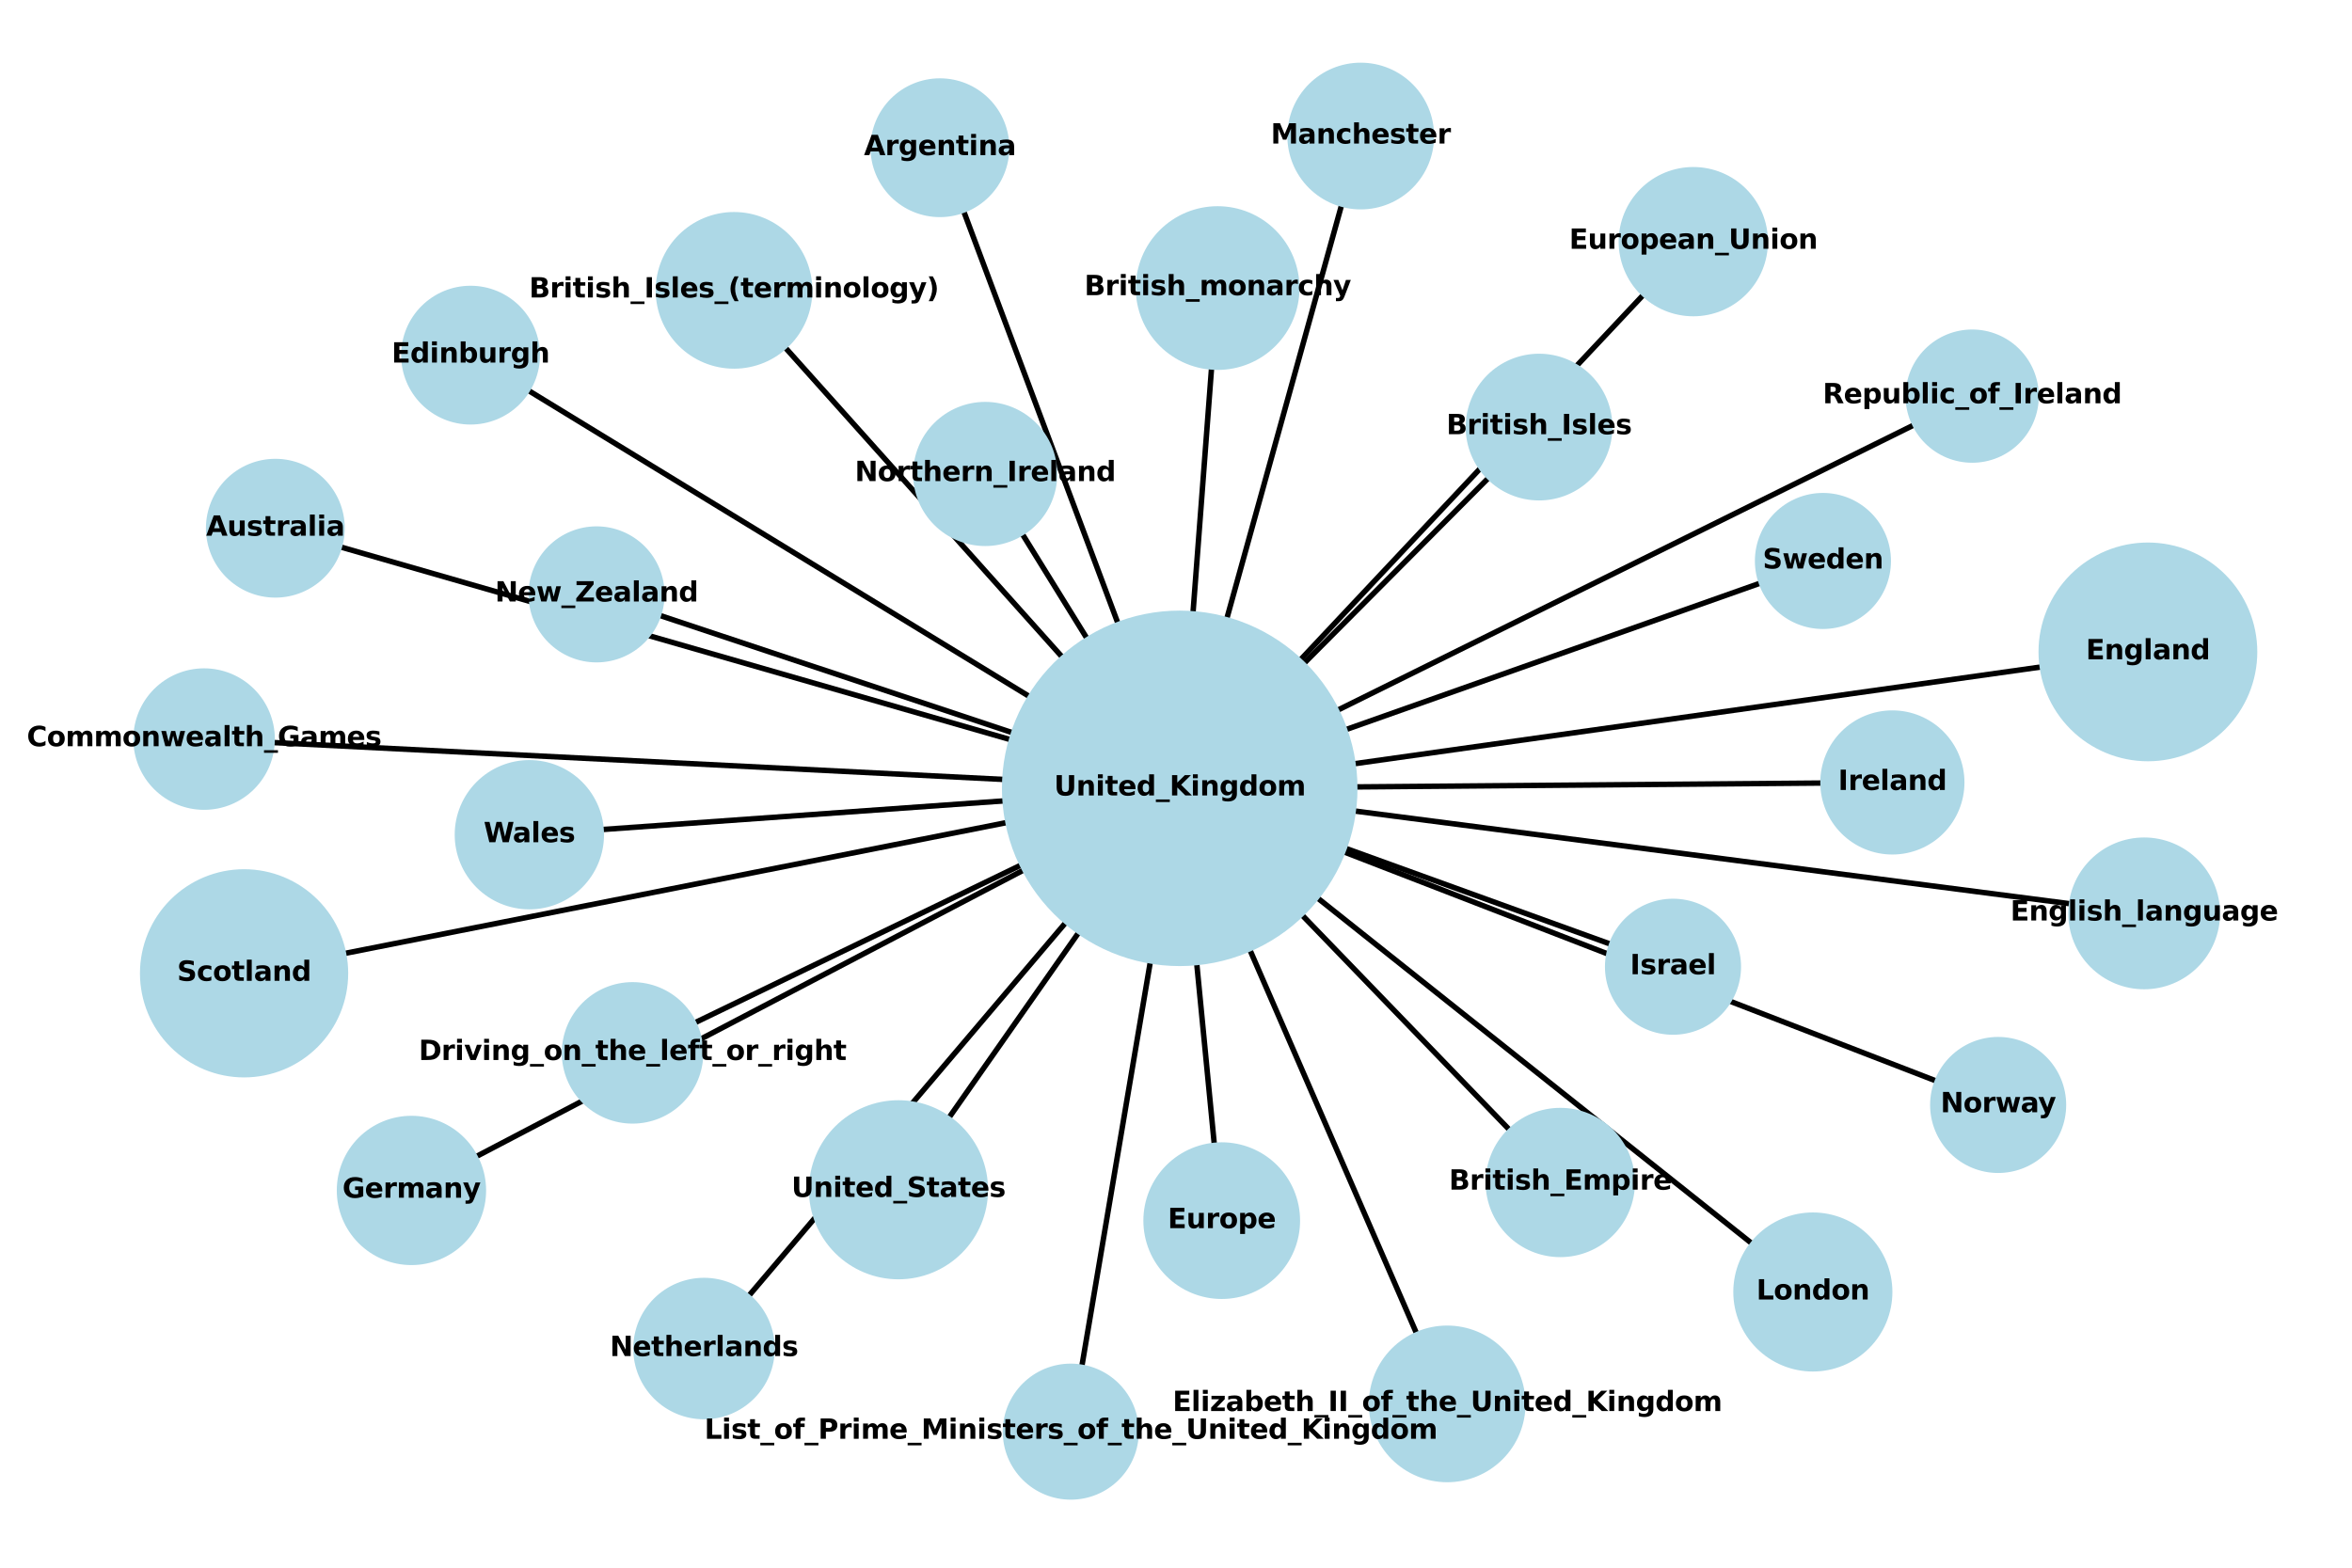 <?xml version="1.0" encoding="utf-8" standalone="no"?>
<!DOCTYPE svg PUBLIC "-//W3C//DTD SVG 1.1//EN"
  "http://www.w3.org/Graphics/SVG/1.1/DTD/svg11.dtd">
<svg xmlns:xlink="http://www.w3.org/1999/xlink" width="864pt" height="576pt" viewBox="0 0 864 576" xmlns="http://www.w3.org/2000/svg" version="1.1">
 <defs>
  <style type="text/css">*{stroke-linejoin: round; stroke-linecap: butt}</style>
 </defs>
 <g id="figure_1">
  <g id="patch_1">
   <path d="M 0 576 
L 864 576 
L 864 0 
L 0 0 
z
" style="fill: #ffffff"/>
  </g>
  <g id="axes_1">
   <g id="LineCollection_1">
    <path d="M 433.362 289.652 
L 433.362 289.652 
" clip-path="url(#pb999316450)" style="fill: none; stroke: #000000; stroke-width: 2"/>
    <path d="M 433.362 289.652 
L 789.025 239.52 
" clip-path="url(#pb999316450)" style="fill: none; stroke: #000000; stroke-width: 2"/>
    <path d="M 433.362 289.652 
L 89.66 357.616 
" clip-path="url(#pb999316450)" style="fill: none; stroke: #000000; stroke-width: 2"/>
    <path d="M 433.362 289.652 
L 330.055 437.143 
" clip-path="url(#pb999316450)" style="fill: none; stroke: #000000; stroke-width: 2"/>
    <path d="M 433.362 289.652 
L 447.288 105.84 
" clip-path="url(#pb999316450)" style="fill: none; stroke: #000000; stroke-width: 2"/>
    <path d="M 433.362 289.652 
L 665.945 474.703 
" clip-path="url(#pb999316450)" style="fill: none; stroke: #000000; stroke-width: 2"/>
    <path d="M 433.362 289.652 
L 269.642 106.682 
" clip-path="url(#pb999316450)" style="fill: none; stroke: #000000; stroke-width: 2"/>
    <path d="M 433.362 289.652 
L 448.796 448.487 
" clip-path="url(#pb999316450)" style="fill: none; stroke: #000000; stroke-width: 2"/>
    <path d="M 433.362 289.652 
L 531.618 515.819 
" clip-path="url(#pb999316450)" style="fill: none; stroke: #000000; stroke-width: 2"/>
    <path d="M 433.362 289.652 
L 787.646 335.592 
" clip-path="url(#pb999316450)" style="fill: none; stroke: #000000; stroke-width: 2"/>
    <path d="M 433.362 289.652 
L 573.17 434.471 
" clip-path="url(#pb999316450)" style="fill: none; stroke: #000000; stroke-width: 2"/>
    <path d="M 433.362 289.652 
L 194.459 306.691 
" clip-path="url(#pb999316450)" style="fill: none; stroke: #000000; stroke-width: 2"/>
    <path d="M 433.362 289.652 
L 622.034 88.787 
" clip-path="url(#pb999316450)" style="fill: none; stroke: #000000; stroke-width: 2"/>
    <path d="M 433.362 289.652 
L 151.144 437.392 
" clip-path="url(#pb999316450)" style="fill: none; stroke: #000000; stroke-width: 2"/>
    <path d="M 433.362 289.652 
L 499.861 49.983 
" clip-path="url(#pb999316450)" style="fill: none; stroke: #000000; stroke-width: 2"/>
    <path d="M 433.362 289.652 
L 565.368 156.918 
" clip-path="url(#pb999316450)" style="fill: none; stroke: #000000; stroke-width: 2"/>
    <path d="M 433.362 289.652 
L 695.156 287.488 
" clip-path="url(#pb999316450)" style="fill: none; stroke: #000000; stroke-width: 2"/>
    <path d="M 433.362 289.652 
L 361.908 174.144 
" clip-path="url(#pb999316450)" style="fill: none; stroke: #000000; stroke-width: 2"/>
    <path d="M 433.362 289.652 
L 74.975 271.556 
" clip-path="url(#pb999316450)" style="fill: none; stroke: #000000; stroke-width: 2"/>
    <path d="M 433.362 289.652 
L 258.615 495.481 
" clip-path="url(#pb999316450)" style="fill: none; stroke: #000000; stroke-width: 2"/>
    <path d="M 433.362 289.652 
L 232.368 386.845 
" clip-path="url(#pb999316450)" style="fill: none; stroke: #000000; stroke-width: 2"/>
    <path d="M 433.362 289.652 
L 172.857 130.487 
" clip-path="url(#pb999316450)" style="fill: none; stroke: #000000; stroke-width: 2"/>
    <path d="M 433.362 289.652 
L 345.276 54.276 
" clip-path="url(#pb999316450)" style="fill: none; stroke: #000000; stroke-width: 2"/>
    <path d="M 433.362 289.652 
L 101.147 194.077 
" clip-path="url(#pb999316450)" style="fill: none; stroke: #000000; stroke-width: 2"/>
    <path d="M 433.362 289.652 
L 393.347 526.017 
" clip-path="url(#pb999316450)" style="fill: none; stroke: #000000; stroke-width: 2"/>
    <path d="M 433.362 289.652 
L 614.571 355.198 
" clip-path="url(#pb999316450)" style="fill: none; stroke: #000000; stroke-width: 2"/>
    <path d="M 433.362 289.652 
L 734.014 405.983 
" clip-path="url(#pb999316450)" style="fill: none; stroke: #000000; stroke-width: 2"/>
    <path d="M 433.362 289.652 
L 669.648 206.111 
" clip-path="url(#pb999316450)" style="fill: none; stroke: #000000; stroke-width: 2"/>
    <path d="M 433.362 289.652 
L 219.14 218.385 
" clip-path="url(#pb999316450)" style="fill: none; stroke: #000000; stroke-width: 2"/>
    <path d="M 433.362 289.652 
L 724.475 145.545 
" clip-path="url(#pb999316450)" style="fill: none; stroke: #000000; stroke-width: 2"/>
   </g>
   <g id="patch_2">
    <path d="M 433.362 242.049 
C 469.621 242.049 469.621 289.652 433.362 289.652 
C 397.103 289.652 397.103 242.049 433.362 242.049 
" clip-path="url(#pb999316450)" style="fill: none; stroke: #000000; stroke-width: 2; stroke-linecap: round"/>
   </g>
   <g id="PathCollection_1">
    <path d="M 433.362 354.46 
C 450.549 354.46 467.035 347.631 479.188 335.478 
C 491.341 323.325 498.169 306.84 498.169 289.652 
C 498.169 272.465 491.341 255.98 479.188 243.827 
C 467.035 231.674 450.549 224.845 433.362 224.845 
C 416.175 224.845 399.689 231.674 387.536 243.827 
C 375.383 255.98 368.555 272.465 368.555 289.652 
C 368.555 306.84 375.383 323.325 387.536 335.478 
C 399.689 347.631 416.175 354.46 433.362 354.46 
z
" clip-path="url(#pb999316450)" style="fill: #add8e6; stroke: #add8e6"/>
    <path d="M 789.025 279.207 
C 799.55 279.207 809.645 275.025 817.087 267.583 
C 824.529 260.141 828.711 250.045 828.711 239.52 
C 828.711 228.996 824.529 218.9 817.087 211.458 
C 809.645 204.016 799.55 199.834 789.025 199.834 
C 778.5 199.834 768.405 204.016 760.962 211.458 
C 753.52 218.9 749.339 228.996 749.339 239.52 
C 749.339 250.045 753.52 260.141 760.962 267.583 
C 768.405 275.025 778.5 279.207 789.025 279.207 
z
" clip-path="url(#pb999316450)" style="fill: #add8e6; stroke: #add8e6"/>
    <path d="M 89.66 395.365 
C 99.671 395.365 109.273 391.388 116.352 384.309 
C 123.431 377.23 127.409 367.628 127.409 357.616 
C 127.409 347.605 123.431 338.003 116.352 330.924 
C 109.273 323.845 99.671 319.867 89.66 319.867 
C 79.649 319.867 70.046 323.845 62.967 330.924 
C 55.888 338.003 51.911 347.605 51.911 357.616 
C 51.911 367.628 55.888 377.23 62.967 384.309 
C 70.046 391.388 79.649 395.365 89.66 395.365 
z
" clip-path="url(#pb999316450)" style="fill: #add8e6; stroke: #add8e6"/>
    <path d="M 330.055 469.546 
C 338.649 469.546 346.891 466.132 352.968 460.055 
C 359.045 453.979 362.459 445.736 362.459 437.143 
C 362.459 428.549 359.045 420.306 352.968 414.23 
C 346.891 408.153 338.649 404.739 330.055 404.739 
C 321.462 404.739 313.219 408.153 307.142 414.23 
C 301.066 420.306 297.651 428.549 297.651 437.143 
C 297.651 445.736 301.066 453.979 307.142 460.055 
C 313.219 466.132 321.462 469.546 330.055 469.546 
z
" clip-path="url(#pb999316450)" style="fill: #add8e6; stroke: #add8e6"/>
    <path d="M 447.288 135.42 
C 455.133 135.42 462.658 132.303 468.205 126.756 
C 473.752 121.209 476.869 113.684 476.869 105.84 
C 476.869 97.995 473.752 90.47 468.205 84.923 
C 462.658 79.376 455.133 76.259 447.288 76.259 
C 439.443 76.259 431.919 79.376 426.372 84.923 
C 420.825 90.47 417.708 97.995 417.708 105.84 
C 417.708 113.684 420.825 121.209 426.372 126.756 
C 431.919 132.303 439.443 135.42 447.288 135.42 
z
" clip-path="url(#pb999316450)" style="fill: #add8e6; stroke: #add8e6"/>
    <path d="M 665.945 503.426 
C 673.563 503.426 680.869 500.399 686.255 495.013 
C 691.642 489.627 694.668 482.32 694.668 474.703 
C 694.668 467.086 691.642 459.779 686.255 454.393 
C 680.869 449.007 673.563 445.98 665.945 445.98 
C 658.328 445.98 651.021 449.007 645.635 454.393 
C 640.249 459.779 637.222 467.086 637.222 474.703 
C 637.222 482.32 640.249 489.627 645.635 495.013 
C 651.021 500.399 658.328 503.426 665.945 503.426 
z
" clip-path="url(#pb999316450)" style="fill: #add8e6; stroke: #add8e6"/>
    <path d="M 269.642 134.966 
C 277.143 134.966 284.338 131.986 289.642 126.682 
C 294.946 121.378 297.926 114.183 297.926 106.682 
C 297.926 99.181 294.946 91.986 289.642 86.682 
C 284.338 81.378 277.143 78.398 269.642 78.398 
C 262.141 78.398 254.946 81.378 249.642 86.682 
C 244.338 91.986 241.357 99.181 241.357 106.682 
C 241.357 114.183 244.338 121.378 249.642 126.682 
C 254.946 131.986 262.141 134.966 269.642 134.966 
z
" clip-path="url(#pb999316450)" style="fill: #add8e6; stroke: #add8e6"/>
    <path d="M 448.796 476.771 
C 456.298 476.771 463.492 473.791 468.796 468.487 
C 474.101 463.183 477.081 455.988 477.081 448.487 
C 477.081 440.986 474.101 433.791 468.796 428.487 
C 463.492 423.183 456.298 420.202 448.796 420.202 
C 441.295 420.202 434.101 423.183 428.796 428.487 
C 423.492 433.791 420.512 440.986 420.512 448.487 
C 420.512 455.988 423.492 463.183 428.796 468.487 
C 434.101 473.791 441.295 476.771 448.796 476.771 
z
" clip-path="url(#pb999316450)" style="fill: #add8e6; stroke: #add8e6"/>
    <path d="M 531.618 544.103 
C 539.119 544.103 546.314 541.123 551.618 535.819 
C 556.922 530.515 559.902 523.32 559.902 515.819 
C 559.902 508.318 556.922 501.123 551.618 495.819 
C 546.314 490.515 539.119 487.534 531.618 487.534 
C 524.117 487.534 516.922 490.515 511.618 495.819 
C 506.314 501.123 503.334 508.318 503.334 515.819 
C 503.334 523.32 506.314 530.515 511.618 535.819 
C 516.922 541.123 524.117 544.103 531.618 544.103 
z
" clip-path="url(#pb999316450)" style="fill: #add8e6; stroke: #add8e6"/>
    <path d="M 787.646 362.978 
C 794.908 362.978 801.875 360.093 807.01 354.957 
C 812.146 349.822 815.032 342.855 815.032 335.592 
C 815.032 328.329 812.146 321.363 807.01 316.227 
C 801.875 311.092 794.908 308.206 787.646 308.206 
C 780.383 308.206 773.416 311.092 768.281 316.227 
C 763.145 321.363 760.259 328.329 760.259 335.592 
C 760.259 342.855 763.145 349.822 768.281 354.957 
C 773.416 360.093 780.383 362.978 787.646 362.978 
z
" clip-path="url(#pb999316450)" style="fill: #add8e6; stroke: #add8e6"/>
    <path d="M 573.17 461.397 
C 580.311 461.397 587.16 458.56 592.21 453.511 
C 597.259 448.462 600.096 441.612 600.096 434.471 
C 600.096 427.331 597.259 420.481 592.21 415.432 
C 587.16 410.383 580.311 407.546 573.17 407.546 
C 566.029 407.546 559.18 410.383 554.131 415.432 
C 549.081 420.481 546.244 427.331 546.244 434.471 
C 546.244 441.612 549.081 448.462 554.131 453.511 
C 559.18 458.56 566.029 461.397 573.17 461.397 
z
" clip-path="url(#pb999316450)" style="fill: #add8e6; stroke: #add8e6"/>
    <path d="M 194.459 333.617 
C 201.6 333.617 208.449 330.78 213.499 325.731 
C 218.548 320.681 221.385 313.832 221.385 306.691 
C 221.385 299.55 218.548 292.701 213.499 287.652 
C 208.449 282.602 201.6 279.765 194.459 279.765 
C 187.318 279.765 180.469 282.602 175.42 287.652 
C 170.37 292.701 167.533 299.55 167.533 306.691 
C 167.533 313.832 170.37 320.681 175.42 325.731 
C 180.469 330.78 187.318 333.617 194.459 333.617 
z
" clip-path="url(#pb999316450)" style="fill: #add8e6; stroke: #add8e6"/>
    <path d="M 622.034 115.713 
C 629.175 115.713 636.024 112.876 641.073 107.827 
C 646.123 102.778 648.96 95.928 648.96 88.787 
C 648.96 81.647 646.123 74.797 641.073 69.748 
C 636.024 64.699 629.175 61.862 622.034 61.862 
C 614.893 61.862 608.044 64.699 602.994 69.748 
C 597.945 74.797 595.108 81.647 595.108 88.787 
C 595.108 95.928 597.945 102.778 602.994 107.827 
C 608.044 112.876 614.893 115.713 622.034 115.713 
z
" clip-path="url(#pb999316450)" style="fill: #add8e6; stroke: #add8e6"/>
    <path d="M 151.144 464.317 
C 158.285 464.317 165.134 461.48 170.183 456.431 
C 175.233 451.382 178.07 444.532 178.07 437.392 
C 178.07 430.251 175.233 423.401 170.183 418.352 
C 165.134 413.303 158.285 410.466 151.144 410.466 
C 144.003 410.466 137.154 413.303 132.104 418.352 
C 127.055 423.401 124.218 430.251 124.218 437.392 
C 124.218 444.532 127.055 451.382 132.104 456.431 
C 137.154 461.48 144.003 464.317 151.144 464.317 
z
" clip-path="url(#pb999316450)" style="fill: #add8e6; stroke: #add8e6"/>
    <path d="M 499.861 76.441 
C 506.878 76.441 513.608 73.653 518.569 68.692 
C 523.531 63.73 526.319 57 526.319 49.983 
C 526.319 42.967 523.531 36.237 518.569 31.275 
C 513.608 26.314 506.878 23.526 499.861 23.526 
C 492.844 23.526 486.114 26.314 481.153 31.275 
C 476.191 36.237 473.404 42.967 473.404 49.983 
C 473.404 57 476.191 63.73 481.153 68.692 
C 486.114 73.653 492.844 76.441 499.861 76.441 
z
" clip-path="url(#pb999316450)" style="fill: #add8e6; stroke: #add8e6"/>
    <path d="M 565.368 183.375 
C 572.385 183.375 579.115 180.587 584.076 175.626 
C 589.038 170.664 591.825 163.934 591.825 156.918 
C 591.825 149.901 589.038 143.171 584.076 138.209 
C 579.115 133.248 572.385 130.46 565.368 130.46 
C 558.351 130.46 551.621 133.248 546.66 138.209 
C 541.698 143.171 538.91 149.901 538.91 156.918 
C 538.91 163.934 541.698 170.664 546.66 175.626 
C 551.621 180.587 558.351 183.375 565.368 183.375 
z
" clip-path="url(#pb999316450)" style="fill: #add8e6; stroke: #add8e6"/>
    <path d="M 695.156 313.468 
C 702.047 313.468 708.656 310.731 713.528 305.859 
C 718.4 300.987 721.137 294.378 721.137 287.488 
C 721.137 280.598 718.4 273.989 713.528 269.117 
C 708.656 264.244 702.047 261.507 695.156 261.507 
C 688.266 261.507 681.657 264.244 676.785 269.117 
C 671.913 273.989 669.176 280.598 669.176 287.488 
C 669.176 294.378 671.913 300.987 676.785 305.859 
C 681.657 310.731 688.266 313.468 695.156 313.468 
z
" clip-path="url(#pb999316450)" style="fill: #add8e6; stroke: #add8e6"/>
    <path d="M 361.908 200.125 
C 368.798 200.125 375.407 197.387 380.279 192.515 
C 385.151 187.643 387.889 181.034 387.889 174.144 
C 387.889 167.254 385.151 160.645 380.279 155.773 
C 375.407 150.901 368.798 148.163 361.908 148.163 
C 355.018 148.163 348.409 150.901 343.537 155.773 
C 338.665 160.645 335.927 167.254 335.927 174.144 
C 335.927 181.034 338.665 187.643 343.537 192.515 
C 348.409 197.387 355.018 200.125 361.908 200.125 
z
" clip-path="url(#pb999316450)" style="fill: #add8e6; stroke: #add8e6"/>
    <path d="M 74.975 297.051 
C 81.737 297.051 88.222 294.365 93.003 289.584 
C 97.784 284.803 100.47 278.318 100.47 271.556 
C 100.47 264.795 97.784 258.31 93.003 253.529 
C 88.222 248.748 81.737 246.061 74.975 246.061 
C 68.214 246.061 61.728 248.748 56.947 253.529 
C 52.166 258.31 49.48 264.795 49.48 271.556 
C 49.48 278.318 52.166 284.803 56.947 289.584 
C 61.728 294.365 68.214 297.051 74.975 297.051 
z
" clip-path="url(#pb999316450)" style="fill: #add8e6; stroke: #add8e6"/>
    <path d="M 258.615 520.976 
C 265.377 520.976 271.862 518.29 276.643 513.509 
C 281.424 508.728 284.111 502.242 284.111 495.481 
C 284.111 488.72 281.424 482.234 276.643 477.453 
C 271.862 472.672 265.377 469.986 258.615 469.986 
C 251.854 469.986 245.369 472.672 240.588 477.453 
C 235.807 482.234 233.12 488.72 233.12 495.481 
C 233.12 502.242 235.807 508.728 240.588 513.509 
C 245.369 518.29 251.854 520.976 258.615 520.976 
z
" clip-path="url(#pb999316450)" style="fill: #add8e6; stroke: #add8e6"/>
    <path d="M 232.368 412.34 
C 239.129 412.34 245.614 409.654 250.395 404.873 
C 255.176 400.092 257.863 393.606 257.863 386.845 
C 257.863 380.083 255.176 373.598 250.395 368.817 
C 245.614 364.036 239.129 361.35 232.368 361.35 
C 225.606 361.35 219.121 364.036 214.34 368.817 
C 209.559 373.598 206.873 380.083 206.873 386.845 
C 206.873 393.606 209.559 400.092 214.34 404.873 
C 219.121 409.654 225.606 412.34 232.368 412.34 
z
" clip-path="url(#pb999316450)" style="fill: #add8e6; stroke: #add8e6"/>
    <path d="M 172.857 155.487 
C 179.487 155.487 185.847 152.853 190.535 148.164 
C 195.223 143.476 197.857 137.117 197.857 130.487 
C 197.857 123.857 195.223 117.497 190.535 112.809 
C 185.847 108.121 179.487 105.487 172.857 105.487 
C 166.227 105.487 159.868 108.121 155.18 112.809 
C 150.491 117.497 147.857 123.857 147.857 130.487 
C 147.857 137.117 150.491 143.476 155.18 148.164 
C 159.868 152.853 166.227 155.487 172.857 155.487 
z
" clip-path="url(#pb999316450)" style="fill: #add8e6; stroke: #add8e6"/>
    <path d="M 345.276 79.276 
C 351.906 79.276 358.265 76.641 362.954 71.953 
C 367.642 67.265 370.276 60.906 370.276 54.276 
C 370.276 47.645 367.642 41.286 362.954 36.598 
C 358.265 31.91 351.906 29.276 345.276 29.276 
C 338.646 29.276 332.286 31.91 327.598 36.598 
C 322.91 41.286 320.276 47.645 320.276 54.276 
C 320.276 60.906 322.91 67.265 327.598 71.953 
C 332.286 76.641 338.646 79.276 345.276 79.276 
z
" clip-path="url(#pb999316450)" style="fill: #add8e6; stroke: #add8e6"/>
    <path d="M 101.147 219.077 
C 107.778 219.077 114.137 216.443 118.825 211.754 
C 123.513 207.066 126.147 200.707 126.147 194.077 
C 126.147 187.447 123.513 181.087 118.825 176.399 
C 114.137 171.711 107.778 169.077 101.147 169.077 
C 94.517 169.077 88.158 171.711 83.47 176.399 
C 78.782 181.087 76.147 187.447 76.147 194.077 
C 76.147 200.707 78.782 207.066 83.47 211.754 
C 88.158 216.443 94.517 219.077 101.147 219.077 
z
" clip-path="url(#pb999316450)" style="fill: #add8e6; stroke: #add8e6"/>
    <path d="M 393.347 550.511 
C 399.843 550.511 406.074 547.93 410.668 543.337 
C 415.261 538.744 417.842 532.513 417.842 526.017 
C 417.842 519.52 415.261 513.289 410.668 508.696 
C 406.074 504.103 399.843 501.522 393.347 501.522 
C 386.851 501.522 380.62 504.103 376.027 508.696 
C 371.433 513.289 368.852 519.52 368.852 526.017 
C 368.852 532.513 371.433 538.744 376.027 543.337 
C 380.62 547.93 386.851 550.511 393.347 550.511 
z
" clip-path="url(#pb999316450)" style="fill: #add8e6; stroke: #add8e6"/>
    <path d="M 614.571 379.693 
C 621.067 379.693 627.298 377.112 631.891 372.518 
C 636.485 367.925 639.066 361.694 639.066 355.198 
C 639.066 348.702 636.485 342.471 631.891 337.877 
C 627.298 333.284 621.067 330.703 614.571 330.703 
C 608.075 330.703 601.844 333.284 597.25 337.877 
C 592.657 342.471 590.076 348.702 590.076 355.198 
C 590.076 361.694 592.657 367.925 597.25 372.518 
C 601.844 377.112 608.075 379.693 614.571 379.693 
z
" clip-path="url(#pb999316450)" style="fill: #add8e6; stroke: #add8e6"/>
    <path d="M 734.014 430.478 
C 740.51 430.478 746.741 427.897 751.334 423.304 
C 755.928 418.71 758.509 412.48 758.509 405.983 
C 758.509 399.487 755.928 393.256 751.334 388.663 
C 746.741 384.069 740.51 381.489 734.014 381.489 
C 727.518 381.489 721.287 384.069 716.693 388.663 
C 712.1 393.256 709.519 399.487 709.519 405.983 
C 709.519 412.48 712.1 418.71 716.693 423.304 
C 721.287 427.897 727.518 430.478 734.014 430.478 
z
" clip-path="url(#pb999316450)" style="fill: #add8e6; stroke: #add8e6"/>
    <path d="M 669.648 230.606 
C 676.144 230.606 682.375 228.025 686.969 223.432 
C 691.562 218.838 694.143 212.607 694.143 206.111 
C 694.143 199.615 691.562 193.384 686.969 188.791 
C 682.375 184.197 676.144 181.616 669.648 181.616 
C 663.152 181.616 656.921 184.197 652.328 188.791 
C 647.734 193.384 645.153 199.615 645.153 206.111 
C 645.153 212.607 647.734 218.838 652.328 223.432 
C 656.921 228.025 663.152 230.606 669.648 230.606 
z
" clip-path="url(#pb999316450)" style="fill: #add8e6; stroke: #add8e6"/>
    <path d="M 219.14 242.88 
C 225.636 242.88 231.867 240.299 236.46 235.705 
C 241.054 231.112 243.635 224.881 243.635 218.385 
C 243.635 211.889 241.054 205.658 236.46 201.064 
C 231.867 196.471 225.636 193.89 219.14 193.89 
C 212.644 193.89 206.413 196.471 201.819 201.064 
C 197.226 205.658 194.645 211.889 194.645 218.385 
C 194.645 224.881 197.226 231.112 201.819 235.705 
C 206.413 240.299 212.644 242.88 219.14 242.88 
z
" clip-path="url(#pb999316450)" style="fill: #add8e6; stroke: #add8e6"/>
    <path d="M 724.475 169.525 
C 730.834 169.525 736.934 166.998 741.431 162.501 
C 745.927 158.005 748.454 151.905 748.454 145.545 
C 748.454 139.186 745.927 133.086 741.431 128.59 
C 736.934 124.093 730.834 121.566 724.475 121.566 
C 718.115 121.566 712.016 124.093 707.519 128.59 
C 703.022 133.086 700.496 139.186 700.496 145.545 
C 700.496 151.905 703.022 158.005 707.519 162.501 
C 712.016 166.998 718.115 169.525 724.475 169.525 
z
" clip-path="url(#pb999316450)" style="fill: #add8e6; stroke: #add8e6"/>
   </g>
   <g id="text_1">
    <g clip-path="url(#pb999316450)">
     <!-- United_Kingdom -->
     <g transform="translate(387.217 292.273) scale(0.1 -0.1)">
      <defs>
       <path id="DejaVuSans-Bold-55" d="M 588 4666 
L 1791 4666 
L 1791 1869 
Q 1791 1291 1980 1042 
Q 2169 794 2597 794 
Q 3028 794 3217 1042 
Q 3406 1291 3406 1869 
L 3406 4666 
L 4609 4666 
L 4609 1869 
Q 4609 878 4112 393 
Q 3616 -91 2597 -91 
Q 1581 -91 1084 393 
Q 588 878 588 1869 
L 588 4666 
z
" transform="scale(0.016)"/>
       <path id="DejaVuSans-Bold-6e" d="M 4056 2131 
L 4056 0 
L 2931 0 
L 2931 347 
L 2931 1631 
Q 2931 2084 2911 2256 
Q 2891 2428 2841 2509 
Q 2775 2619 2662 2680 
Q 2550 2741 2406 2741 
Q 2056 2741 1856 2470 
Q 1656 2200 1656 1722 
L 1656 0 
L 538 0 
L 538 3500 
L 1656 3500 
L 1656 2988 
Q 1909 3294 2193 3439 
Q 2478 3584 2822 3584 
Q 3428 3584 3742 3212 
Q 4056 2841 4056 2131 
z
" transform="scale(0.016)"/>
       <path id="DejaVuSans-Bold-69" d="M 538 3500 
L 1656 3500 
L 1656 0 
L 538 0 
L 538 3500 
z
M 538 4863 
L 1656 4863 
L 1656 3950 
L 538 3950 
L 538 4863 
z
" transform="scale(0.016)"/>
       <path id="DejaVuSans-Bold-74" d="M 1759 4494 
L 1759 3500 
L 2913 3500 
L 2913 2700 
L 1759 2700 
L 1759 1216 
Q 1759 972 1856 886 
Q 1953 800 2241 800 
L 2816 800 
L 2816 0 
L 1856 0 
Q 1194 0 917 276 
Q 641 553 641 1216 
L 641 2700 
L 84 2700 
L 84 3500 
L 641 3500 
L 641 4494 
L 1759 4494 
z
" transform="scale(0.016)"/>
       <path id="DejaVuSans-Bold-65" d="M 4031 1759 
L 4031 1441 
L 1416 1441 
Q 1456 1047 1700 850 
Q 1944 653 2381 653 
Q 2734 653 3104 758 
Q 3475 863 3866 1075 
L 3866 213 
Q 3469 63 3072 -14 
Q 2675 -91 2278 -91 
Q 1328 -91 801 392 
Q 275 875 275 1747 
Q 275 2603 792 3093 
Q 1309 3584 2216 3584 
Q 3041 3584 3536 3087 
Q 4031 2591 4031 1759 
z
M 2881 2131 
Q 2881 2450 2695 2645 
Q 2509 2841 2209 2841 
Q 1884 2841 1681 2658 
Q 1478 2475 1428 2131 
L 2881 2131 
z
" transform="scale(0.016)"/>
       <path id="DejaVuSans-Bold-64" d="M 2919 2988 
L 2919 4863 
L 4044 4863 
L 4044 0 
L 2919 0 
L 2919 506 
Q 2688 197 2409 53 
Q 2131 -91 1766 -91 
Q 1119 -91 703 423 
Q 288 938 288 1747 
Q 288 2556 703 3070 
Q 1119 3584 1766 3584 
Q 2128 3584 2408 3439 
Q 2688 3294 2919 2988 
z
M 2181 722 
Q 2541 722 2730 984 
Q 2919 1247 2919 1747 
Q 2919 2247 2730 2509 
Q 2541 2772 2181 2772 
Q 1825 2772 1636 2509 
Q 1447 2247 1447 1747 
Q 1447 1247 1636 984 
Q 1825 722 2181 722 
z
" transform="scale(0.016)"/>
       <path id="DejaVuSans-Bold-5f" d="M 3200 -916 
L 3200 -1509 
L 0 -1509 
L 0 -916 
L 3200 -916 
z
" transform="scale(0.016)"/>
       <path id="DejaVuSans-Bold-4b" d="M 588 4666 
L 1791 4666 
L 1791 2963 
L 3525 4666 
L 4922 4666 
L 2675 2456 
L 5153 0 
L 3647 0 
L 1791 1838 
L 1791 0 
L 588 0 
L 588 4666 
z
" transform="scale(0.016)"/>
       <path id="DejaVuSans-Bold-67" d="M 2919 594 
Q 2688 288 2409 144 
Q 2131 0 1766 0 
Q 1125 0 706 504 
Q 288 1009 288 1791 
Q 288 2575 706 3076 
Q 1125 3578 1766 3578 
Q 2131 3578 2409 3434 
Q 2688 3291 2919 2981 
L 2919 3500 
L 4044 3500 
L 4044 353 
Q 4044 -491 3511 -936 
Q 2978 -1381 1966 -1381 
Q 1638 -1381 1331 -1331 
Q 1025 -1281 716 -1178 
L 716 -306 
Q 1009 -475 1290 -558 
Q 1572 -641 1856 -641 
Q 2406 -641 2662 -400 
Q 2919 -159 2919 353 
L 2919 594 
z
M 2181 2772 
Q 1834 2772 1640 2515 
Q 1447 2259 1447 1791 
Q 1447 1309 1634 1061 
Q 1822 813 2181 813 
Q 2531 813 2725 1069 
Q 2919 1325 2919 1791 
Q 2919 2259 2725 2515 
Q 2531 2772 2181 2772 
z
" transform="scale(0.016)"/>
       <path id="DejaVuSans-Bold-6f" d="M 2203 2784 
Q 1831 2784 1636 2517 
Q 1441 2250 1441 1747 
Q 1441 1244 1636 976 
Q 1831 709 2203 709 
Q 2569 709 2762 976 
Q 2956 1244 2956 1747 
Q 2956 2250 2762 2517 
Q 2569 2784 2203 2784 
z
M 2203 3584 
Q 3106 3584 3614 3096 
Q 4122 2609 4122 1747 
Q 4122 884 3614 396 
Q 3106 -91 2203 -91 
Q 1297 -91 786 396 
Q 275 884 275 1747 
Q 275 2609 786 3096 
Q 1297 3584 2203 3584 
z
" transform="scale(0.016)"/>
       <path id="DejaVuSans-Bold-6d" d="M 3781 2919 
Q 3994 3244 4286 3414 
Q 4578 3584 4928 3584 
Q 5531 3584 5847 3212 
Q 6163 2841 6163 2131 
L 6163 0 
L 5038 0 
L 5038 1825 
Q 5041 1866 5042 1909 
Q 5044 1953 5044 2034 
Q 5044 2406 4934 2573 
Q 4825 2741 4581 2741 
Q 4263 2741 4089 2478 
Q 3916 2216 3909 1719 
L 3909 0 
L 2784 0 
L 2784 1825 
Q 2784 2406 2684 2573 
Q 2584 2741 2328 2741 
Q 2006 2741 1831 2477 
Q 1656 2213 1656 1722 
L 1656 0 
L 531 0 
L 531 3500 
L 1656 3500 
L 1656 2988 
Q 1863 3284 2130 3434 
Q 2397 3584 2719 3584 
Q 3081 3584 3359 3409 
Q 3638 3234 3781 2919 
z
" transform="scale(0.016)"/>
      </defs>
      <use xlink:href="#DejaVuSans-Bold-55"/>
      <use xlink:href="#DejaVuSans-Bold-6e" x="81.201"/>
      <use xlink:href="#DejaVuSans-Bold-69" x="152.393"/>
      <use xlink:href="#DejaVuSans-Bold-74" x="186.67"/>
      <use xlink:href="#DejaVuSans-Bold-65" x="234.473"/>
      <use xlink:href="#DejaVuSans-Bold-64" x="302.295"/>
      <use xlink:href="#DejaVuSans-Bold-5f" x="373.877"/>
      <use xlink:href="#DejaVuSans-Bold-4b" x="423.877"/>
      <use xlink:href="#DejaVuSans-Bold-69" x="501.367"/>
      <use xlink:href="#DejaVuSans-Bold-6e" x="535.645"/>
      <use xlink:href="#DejaVuSans-Bold-67" x="606.836"/>
      <use xlink:href="#DejaVuSans-Bold-64" x="678.418"/>
      <use xlink:href="#DejaVuSans-Bold-6f" x="750"/>
      <use xlink:href="#DejaVuSans-Bold-6d" x="818.701"/>
     </g>
    </g>
   </g>
   <g id="text_2">
    <g clip-path="url(#pb999316450)">
     <!-- England -->
     <g transform="translate(766.244 242.241) scale(0.1 -0.1)">
      <defs>
       <path id="DejaVuSans-Bold-45" d="M 588 4666 
L 3834 4666 
L 3834 3756 
L 1791 3756 
L 1791 2888 
L 3713 2888 
L 3713 1978 
L 1791 1978 
L 1791 909 
L 3903 909 
L 3903 0 
L 588 0 
L 588 4666 
z
" transform="scale(0.016)"/>
       <path id="DejaVuSans-Bold-6c" d="M 538 4863 
L 1656 4863 
L 1656 0 
L 538 0 
L 538 4863 
z
" transform="scale(0.016)"/>
       <path id="DejaVuSans-Bold-61" d="M 2106 1575 
Q 1756 1575 1579 1456 
Q 1403 1338 1403 1106 
Q 1403 894 1545 773 
Q 1688 653 1941 653 
Q 2256 653 2472 879 
Q 2688 1106 2688 1447 
L 2688 1575 
L 2106 1575 
z
M 3816 1997 
L 3816 0 
L 2688 0 
L 2688 519 
Q 2463 200 2181 54 
Q 1900 -91 1497 -91 
Q 953 -91 614 226 
Q 275 544 275 1050 
Q 275 1666 698 1953 
Q 1122 2241 2028 2241 
L 2688 2241 
L 2688 2328 
Q 2688 2594 2478 2717 
Q 2269 2841 1825 2841 
Q 1466 2841 1156 2769 
Q 847 2697 581 2553 
L 581 3406 
Q 941 3494 1303 3539 
Q 1666 3584 2028 3584 
Q 2975 3584 3395 3211 
Q 3816 2838 3816 1997 
z
" transform="scale(0.016)"/>
      </defs>
      <use xlink:href="#DejaVuSans-Bold-45"/>
      <use xlink:href="#DejaVuSans-Bold-6e" x="68.311"/>
      <use xlink:href="#DejaVuSans-Bold-67" x="139.502"/>
      <use xlink:href="#DejaVuSans-Bold-6c" x="211.084"/>
      <use xlink:href="#DejaVuSans-Bold-61" x="245.361"/>
      <use xlink:href="#DejaVuSans-Bold-6e" x="312.842"/>
      <use xlink:href="#DejaVuSans-Bold-64" x="384.033"/>
     </g>
    </g>
   </g>
   <g id="text_3">
    <g clip-path="url(#pb999316450)">
     <!-- Scotland -->
     <g transform="translate(65.043 360.376) scale(0.1 -0.1)">
      <defs>
       <path id="DejaVuSans-Bold-53" d="M 3834 4519 
L 3834 3531 
Q 3450 3703 3084 3790 
Q 2719 3878 2394 3878 
Q 1963 3878 1756 3759 
Q 1550 3641 1550 3391 
Q 1550 3203 1689 3098 
Q 1828 2994 2194 2919 
L 2706 2816 
Q 3484 2659 3812 2340 
Q 4141 2022 4141 1434 
Q 4141 663 3683 286 
Q 3225 -91 2284 -91 
Q 1841 -91 1394 -6 
Q 947 78 500 244 
L 500 1259 
Q 947 1022 1364 901 
Q 1781 781 2169 781 
Q 2563 781 2772 912 
Q 2981 1044 2981 1288 
Q 2981 1506 2839 1625 
Q 2697 1744 2272 1838 
L 1806 1941 
Q 1106 2091 782 2419 
Q 459 2747 459 3303 
Q 459 4000 909 4375 
Q 1359 4750 2203 4750 
Q 2588 4750 2994 4692 
Q 3400 4634 3834 4519 
z
" transform="scale(0.016)"/>
       <path id="DejaVuSans-Bold-63" d="M 3366 3391 
L 3366 2478 
Q 3138 2634 2908 2709 
Q 2678 2784 2431 2784 
Q 1963 2784 1702 2511 
Q 1441 2238 1441 1747 
Q 1441 1256 1702 982 
Q 1963 709 2431 709 
Q 2694 709 2930 787 
Q 3166 866 3366 1019 
L 3366 103 
Q 3103 6 2833 -42 
Q 2563 -91 2291 -91 
Q 1344 -91 809 395 
Q 275 881 275 1747 
Q 275 2613 809 3098 
Q 1344 3584 2291 3584 
Q 2566 3584 2833 3536 
Q 3100 3488 3366 3391 
z
" transform="scale(0.016)"/>
      </defs>
      <use xlink:href="#DejaVuSans-Bold-53"/>
      <use xlink:href="#DejaVuSans-Bold-63" x="72.021"/>
      <use xlink:href="#DejaVuSans-Bold-6f" x="131.299"/>
      <use xlink:href="#DejaVuSans-Bold-74" x="200"/>
      <use xlink:href="#DejaVuSans-Bold-6c" x="247.803"/>
      <use xlink:href="#DejaVuSans-Bold-61" x="282.08"/>
      <use xlink:href="#DejaVuSans-Bold-6e" x="349.561"/>
      <use xlink:href="#DejaVuSans-Bold-64" x="420.752"/>
     </g>
    </g>
   </g>
   <g id="text_4">
    <g clip-path="url(#pb999316450)">
     <!-- United_States -->
     <g transform="translate(290.74 439.763) scale(0.1 -0.1)">
      <defs>
       <path id="DejaVuSans-Bold-73" d="M 3272 3391 
L 3272 2541 
Q 2913 2691 2578 2766 
Q 2244 2841 1947 2841 
Q 1628 2841 1473 2761 
Q 1319 2681 1319 2516 
Q 1319 2381 1436 2309 
Q 1553 2238 1856 2203 
L 2053 2175 
Q 2913 2066 3209 1816 
Q 3506 1566 3506 1031 
Q 3506 472 3093 190 
Q 2681 -91 1863 -91 
Q 1516 -91 1145 -36 
Q 775 19 384 128 
L 384 978 
Q 719 816 1070 734 
Q 1422 653 1784 653 
Q 2113 653 2278 743 
Q 2444 834 2444 1013 
Q 2444 1163 2330 1236 
Q 2216 1309 1875 1350 
L 1678 1375 
Q 931 1469 631 1722 
Q 331 1975 331 2491 
Q 331 3047 712 3315 
Q 1094 3584 1881 3584 
Q 2191 3584 2531 3537 
Q 2872 3491 3272 3391 
z
" transform="scale(0.016)"/>
      </defs>
      <use xlink:href="#DejaVuSans-Bold-55"/>
      <use xlink:href="#DejaVuSans-Bold-6e" x="81.201"/>
      <use xlink:href="#DejaVuSans-Bold-69" x="152.393"/>
      <use xlink:href="#DejaVuSans-Bold-74" x="186.67"/>
      <use xlink:href="#DejaVuSans-Bold-65" x="234.473"/>
      <use xlink:href="#DejaVuSans-Bold-64" x="302.295"/>
      <use xlink:href="#DejaVuSans-Bold-5f" x="373.877"/>
      <use xlink:href="#DejaVuSans-Bold-53" x="423.877"/>
      <use xlink:href="#DejaVuSans-Bold-74" x="495.898"/>
      <use xlink:href="#DejaVuSans-Bold-61" x="543.701"/>
      <use xlink:href="#DejaVuSans-Bold-74" x="611.182"/>
      <use xlink:href="#DejaVuSans-Bold-65" x="658.984"/>
      <use xlink:href="#DejaVuSans-Bold-73" x="726.807"/>
     </g>
    </g>
   </g>
   <g id="text_5">
    <g clip-path="url(#pb999316450)">
     <!-- British_monarchy -->
     <g transform="translate(398.331 108.46) scale(0.1 -0.1)">
      <defs>
       <path id="DejaVuSans-Bold-42" d="M 2456 2859 
Q 2741 2859 2887 2984 
Q 3034 3109 3034 3353 
Q 3034 3594 2887 3720 
Q 2741 3847 2456 3847 
L 1791 3847 
L 1791 2859 
L 2456 2859 
z
M 2497 819 
Q 2859 819 3042 972 
Q 3225 1125 3225 1434 
Q 3225 1738 3044 1889 
Q 2863 2041 2497 2041 
L 1791 2041 
L 1791 819 
L 2497 819 
z
M 3616 2497 
Q 4003 2384 4215 2081 
Q 4428 1778 4428 1338 
Q 4428 663 3972 331 
Q 3516 0 2584 0 
L 588 0 
L 588 4666 
L 2394 4666 
Q 3366 4666 3802 4372 
Q 4238 4078 4238 3431 
Q 4238 3091 4078 2852 
Q 3919 2613 3616 2497 
z
" transform="scale(0.016)"/>
       <path id="DejaVuSans-Bold-72" d="M 3138 2547 
Q 2991 2616 2845 2648 
Q 2700 2681 2553 2681 
Q 2122 2681 1889 2404 
Q 1656 2128 1656 1613 
L 1656 0 
L 538 0 
L 538 3500 
L 1656 3500 
L 1656 2925 
Q 1872 3269 2151 3426 
Q 2431 3584 2822 3584 
Q 2878 3584 2943 3579 
Q 3009 3575 3134 3559 
L 3138 2547 
z
" transform="scale(0.016)"/>
       <path id="DejaVuSans-Bold-68" d="M 4056 2131 
L 4056 0 
L 2931 0 
L 2931 347 
L 2931 1625 
Q 2931 2084 2911 2256 
Q 2891 2428 2841 2509 
Q 2775 2619 2662 2680 
Q 2550 2741 2406 2741 
Q 2056 2741 1856 2470 
Q 1656 2200 1656 1722 
L 1656 0 
L 538 0 
L 538 4863 
L 1656 4863 
L 1656 2988 
Q 1909 3294 2193 3439 
Q 2478 3584 2822 3584 
Q 3428 3584 3742 3212 
Q 4056 2841 4056 2131 
z
" transform="scale(0.016)"/>
       <path id="DejaVuSans-Bold-79" d="M 78 3500 
L 1197 3500 
L 2138 1125 
L 2938 3500 
L 4056 3500 
L 2584 -331 
Q 2363 -916 2067 -1148 
Q 1772 -1381 1288 -1381 
L 641 -1381 
L 641 -647 
L 991 -647 
Q 1275 -647 1404 -556 
Q 1534 -466 1606 -231 
L 1638 -134 
L 78 3500 
z
" transform="scale(0.016)"/>
      </defs>
      <use xlink:href="#DejaVuSans-Bold-42"/>
      <use xlink:href="#DejaVuSans-Bold-72" x="76.221"/>
      <use xlink:href="#DejaVuSans-Bold-69" x="125.537"/>
      <use xlink:href="#DejaVuSans-Bold-74" x="159.814"/>
      <use xlink:href="#DejaVuSans-Bold-69" x="207.617"/>
      <use xlink:href="#DejaVuSans-Bold-73" x="241.895"/>
      <use xlink:href="#DejaVuSans-Bold-68" x="301.416"/>
      <use xlink:href="#DejaVuSans-Bold-5f" x="372.607"/>
      <use xlink:href="#DejaVuSans-Bold-6d" x="422.607"/>
      <use xlink:href="#DejaVuSans-Bold-6f" x="526.807"/>
      <use xlink:href="#DejaVuSans-Bold-6e" x="595.508"/>
      <use xlink:href="#DejaVuSans-Bold-61" x="666.699"/>
      <use xlink:href="#DejaVuSans-Bold-72" x="734.18"/>
      <use xlink:href="#DejaVuSans-Bold-63" x="783.496"/>
      <use xlink:href="#DejaVuSans-Bold-68" x="842.773"/>
      <use xlink:href="#DejaVuSans-Bold-79" x="913.965"/>
     </g>
    </g>
   </g>
   <g id="text_6">
    <g clip-path="url(#pb999316450)">
     <!-- London -->
     <g transform="translate(645.191 477.462) scale(0.1 -0.1)">
      <defs>
       <path id="DejaVuSans-Bold-4c" d="M 588 4666 
L 1791 4666 
L 1791 909 
L 3903 909 
L 3903 0 
L 588 0 
L 588 4666 
z
" transform="scale(0.016)"/>
      </defs>
      <use xlink:href="#DejaVuSans-Bold-4c"/>
      <use xlink:href="#DejaVuSans-Bold-6f" x="63.721"/>
      <use xlink:href="#DejaVuSans-Bold-6e" x="132.422"/>
      <use xlink:href="#DejaVuSans-Bold-64" x="203.613"/>
      <use xlink:href="#DejaVuSans-Bold-6f" x="275.195"/>
      <use xlink:href="#DejaVuSans-Bold-6e" x="343.896"/>
     </g>
    </g>
   </g>
   <g id="text_7">
    <g clip-path="url(#pb999316450)">
     <!-- British_Isles_(terminology) -->
     <g transform="translate(194.371 109.302) scale(0.1 -0.1)">
      <defs>
       <path id="DejaVuSans-Bold-49" d="M 588 4666 
L 1791 4666 
L 1791 0 
L 588 0 
L 588 4666 
z
" transform="scale(0.016)"/>
       <path id="DejaVuSans-Bold-28" d="M 2413 -844 
L 1484 -844 
Q 1006 -72 778 623 
Q 550 1319 550 2003 
Q 550 2688 779 3389 
Q 1009 4091 1484 4856 
L 2413 4856 
Q 2013 4116 1813 3408 
Q 1613 2700 1613 2009 
Q 1613 1319 1811 609 
Q 2009 -100 2413 -844 
z
" transform="scale(0.016)"/>
       <path id="DejaVuSans-Bold-29" d="M 513 -844 
Q 913 -100 1113 609 
Q 1313 1319 1313 2009 
Q 1313 2700 1113 3408 
Q 913 4116 513 4856 
L 1441 4856 
Q 1916 4091 2145 3389 
Q 2375 2688 2375 2003 
Q 2375 1319 2147 623 
Q 1919 -72 1441 -844 
L 513 -844 
z
" transform="scale(0.016)"/>
      </defs>
      <use xlink:href="#DejaVuSans-Bold-42"/>
      <use xlink:href="#DejaVuSans-Bold-72" x="76.221"/>
      <use xlink:href="#DejaVuSans-Bold-69" x="125.537"/>
      <use xlink:href="#DejaVuSans-Bold-74" x="159.814"/>
      <use xlink:href="#DejaVuSans-Bold-69" x="207.617"/>
      <use xlink:href="#DejaVuSans-Bold-73" x="241.895"/>
      <use xlink:href="#DejaVuSans-Bold-68" x="301.416"/>
      <use xlink:href="#DejaVuSans-Bold-5f" x="372.607"/>
      <use xlink:href="#DejaVuSans-Bold-49" x="422.607"/>
      <use xlink:href="#DejaVuSans-Bold-73" x="459.814"/>
      <use xlink:href="#DejaVuSans-Bold-6c" x="519.336"/>
      <use xlink:href="#DejaVuSans-Bold-65" x="553.613"/>
      <use xlink:href="#DejaVuSans-Bold-73" x="621.436"/>
      <use xlink:href="#DejaVuSans-Bold-5f" x="680.957"/>
      <use xlink:href="#DejaVuSans-Bold-28" x="730.957"/>
      <use xlink:href="#DejaVuSans-Bold-74" x="776.66"/>
      <use xlink:href="#DejaVuSans-Bold-65" x="824.463"/>
      <use xlink:href="#DejaVuSans-Bold-72" x="892.285"/>
      <use xlink:href="#DejaVuSans-Bold-6d" x="941.602"/>
      <use xlink:href="#DejaVuSans-Bold-69" x="1045.801"/>
      <use xlink:href="#DejaVuSans-Bold-6e" x="1080.078"/>
      <use xlink:href="#DejaVuSans-Bold-6f" x="1151.27"/>
      <use xlink:href="#DejaVuSans-Bold-6c" x="1219.971"/>
      <use xlink:href="#DejaVuSans-Bold-6f" x="1254.248"/>
      <use xlink:href="#DejaVuSans-Bold-67" x="1322.949"/>
      <use xlink:href="#DejaVuSans-Bold-79" x="1394.531"/>
      <use xlink:href="#DejaVuSans-Bold-29" x="1459.717"/>
     </g>
    </g>
   </g>
   <g id="text_8">
    <g clip-path="url(#pb999316450)">
     <!-- Europe -->
     <g transform="translate(428.95 451.246) scale(0.1 -0.1)">
      <defs>
       <path id="DejaVuSans-Bold-75" d="M 500 1363 
L 500 3500 
L 1625 3500 
L 1625 3150 
Q 1625 2866 1622 2436 
Q 1619 2006 1619 1863 
Q 1619 1441 1641 1255 
Q 1663 1069 1716 984 
Q 1784 875 1895 815 
Q 2006 756 2150 756 
Q 2500 756 2700 1025 
Q 2900 1294 2900 1772 
L 2900 3500 
L 4019 3500 
L 4019 0 
L 2900 0 
L 2900 506 
Q 2647 200 2364 54 
Q 2081 -91 1741 -91 
Q 1134 -91 817 281 
Q 500 653 500 1363 
z
" transform="scale(0.016)"/>
       <path id="DejaVuSans-Bold-70" d="M 1656 506 
L 1656 -1331 
L 538 -1331 
L 538 3500 
L 1656 3500 
L 1656 2988 
Q 1888 3294 2169 3439 
Q 2450 3584 2816 3584 
Q 3463 3584 3878 3070 
Q 4294 2556 4294 1747 
Q 4294 938 3878 423 
Q 3463 -91 2816 -91 
Q 2450 -91 2169 54 
Q 1888 200 1656 506 
z
M 2400 2772 
Q 2041 2772 1848 2508 
Q 1656 2244 1656 1747 
Q 1656 1250 1848 986 
Q 2041 722 2400 722 
Q 2759 722 2948 984 
Q 3138 1247 3138 1747 
Q 3138 2247 2948 2509 
Q 2759 2772 2400 2772 
z
" transform="scale(0.016)"/>
      </defs>
      <use xlink:href="#DejaVuSans-Bold-45"/>
      <use xlink:href="#DejaVuSans-Bold-75" x="68.311"/>
      <use xlink:href="#DejaVuSans-Bold-72" x="139.502"/>
      <use xlink:href="#DejaVuSans-Bold-6f" x="188.818"/>
      <use xlink:href="#DejaVuSans-Bold-70" x="257.52"/>
      <use xlink:href="#DejaVuSans-Bold-65" x="329.102"/>
     </g>
    </g>
   </g>
   <g id="text_9">
    <g clip-path="url(#pb999316450)">
     <!-- Elizabeth_II_of_the_United_Kingdom -->
     <g transform="translate(430.755 518.439) scale(0.1 -0.1)">
      <defs>
       <path id="DejaVuSans-Bold-7a" d="M 366 3500 
L 3419 3500 
L 3419 2719 
L 1575 800 
L 3419 800 
L 3419 0 
L 288 0 
L 288 781 
L 2131 2700 
L 366 2700 
L 366 3500 
z
" transform="scale(0.016)"/>
       <path id="DejaVuSans-Bold-62" d="M 2400 722 
Q 2759 722 2948 984 
Q 3138 1247 3138 1747 
Q 3138 2247 2948 2509 
Q 2759 2772 2400 2772 
Q 2041 2772 1848 2508 
Q 1656 2244 1656 1747 
Q 1656 1250 1848 986 
Q 2041 722 2400 722 
z
M 1656 2988 
Q 1888 3294 2169 3439 
Q 2450 3584 2816 3584 
Q 3463 3584 3878 3070 
Q 4294 2556 4294 1747 
Q 4294 938 3878 423 
Q 3463 -91 2816 -91 
Q 2450 -91 2169 54 
Q 1888 200 1656 506 
L 1656 0 
L 538 0 
L 538 4863 
L 1656 4863 
L 1656 2988 
z
" transform="scale(0.016)"/>
       <path id="DejaVuSans-Bold-66" d="M 2841 4863 
L 2841 4128 
L 2222 4128 
Q 1984 4128 1890 4042 
Q 1797 3956 1797 3744 
L 1797 3500 
L 2753 3500 
L 2753 2700 
L 1797 2700 
L 1797 0 
L 678 0 
L 678 2700 
L 122 2700 
L 122 3500 
L 678 3500 
L 678 3744 
Q 678 4316 997 4589 
Q 1316 4863 1984 4863 
L 2841 4863 
z
" transform="scale(0.016)"/>
      </defs>
      <use xlink:href="#DejaVuSans-Bold-45"/>
      <use xlink:href="#DejaVuSans-Bold-6c" x="68.311"/>
      <use xlink:href="#DejaVuSans-Bold-69" x="102.588"/>
      <use xlink:href="#DejaVuSans-Bold-7a" x="136.865"/>
      <use xlink:href="#DejaVuSans-Bold-61" x="195.068"/>
      <use xlink:href="#DejaVuSans-Bold-62" x="262.549"/>
      <use xlink:href="#DejaVuSans-Bold-65" x="334.131"/>
      <use xlink:href="#DejaVuSans-Bold-74" x="401.953"/>
      <use xlink:href="#DejaVuSans-Bold-68" x="449.756"/>
      <use xlink:href="#DejaVuSans-Bold-5f" x="520.947"/>
      <use xlink:href="#DejaVuSans-Bold-49" x="570.947"/>
      <use xlink:href="#DejaVuSans-Bold-49" x="608.154"/>
      <use xlink:href="#DejaVuSans-Bold-5f" x="645.361"/>
      <use xlink:href="#DejaVuSans-Bold-6f" x="695.361"/>
      <use xlink:href="#DejaVuSans-Bold-66" x="764.062"/>
      <use xlink:href="#DejaVuSans-Bold-5f" x="807.568"/>
      <use xlink:href="#DejaVuSans-Bold-74" x="857.568"/>
      <use xlink:href="#DejaVuSans-Bold-68" x="905.371"/>
      <use xlink:href="#DejaVuSans-Bold-65" x="976.562"/>
      <use xlink:href="#DejaVuSans-Bold-5f" x="1044.385"/>
      <use xlink:href="#DejaVuSans-Bold-55" x="1094.385"/>
      <use xlink:href="#DejaVuSans-Bold-6e" x="1175.586"/>
      <use xlink:href="#DejaVuSans-Bold-69" x="1246.777"/>
      <use xlink:href="#DejaVuSans-Bold-74" x="1281.055"/>
      <use xlink:href="#DejaVuSans-Bold-65" x="1328.857"/>
      <use xlink:href="#DejaVuSans-Bold-64" x="1396.68"/>
      <use xlink:href="#DejaVuSans-Bold-5f" x="1468.262"/>
      <use xlink:href="#DejaVuSans-Bold-4b" x="1518.262"/>
      <use xlink:href="#DejaVuSans-Bold-69" x="1595.752"/>
      <use xlink:href="#DejaVuSans-Bold-6e" x="1630.029"/>
      <use xlink:href="#DejaVuSans-Bold-67" x="1701.221"/>
      <use xlink:href="#DejaVuSans-Bold-64" x="1772.803"/>
      <use xlink:href="#DejaVuSans-Bold-6f" x="1844.385"/>
      <use xlink:href="#DejaVuSans-Bold-6d" x="1913.086"/>
     </g>
    </g>
   </g>
   <g id="text_10">
    <g clip-path="url(#pb999316450)">
     <!-- English_language -->
     <g transform="translate(738.498 338.213) scale(0.1 -0.1)">
      <use xlink:href="#DejaVuSans-Bold-45"/>
      <use xlink:href="#DejaVuSans-Bold-6e" x="68.311"/>
      <use xlink:href="#DejaVuSans-Bold-67" x="139.502"/>
      <use xlink:href="#DejaVuSans-Bold-6c" x="211.084"/>
      <use xlink:href="#DejaVuSans-Bold-69" x="245.361"/>
      <use xlink:href="#DejaVuSans-Bold-73" x="279.639"/>
      <use xlink:href="#DejaVuSans-Bold-68" x="339.16"/>
      <use xlink:href="#DejaVuSans-Bold-5f" x="410.352"/>
      <use xlink:href="#DejaVuSans-Bold-6c" x="460.352"/>
      <use xlink:href="#DejaVuSans-Bold-61" x="494.629"/>
      <use xlink:href="#DejaVuSans-Bold-6e" x="562.109"/>
      <use xlink:href="#DejaVuSans-Bold-67" x="633.301"/>
      <use xlink:href="#DejaVuSans-Bold-75" x="704.883"/>
      <use xlink:href="#DejaVuSans-Bold-61" x="776.074"/>
      <use xlink:href="#DejaVuSans-Bold-67" x="843.555"/>
      <use xlink:href="#DejaVuSans-Bold-65" x="915.137"/>
     </g>
    </g>
   </g>
   <g id="text_11">
    <g clip-path="url(#pb999316450)">
     <!-- British_Empire -->
     <g transform="translate(532.265 437.092) scale(0.1 -0.1)">
      <use xlink:href="#DejaVuSans-Bold-42"/>
      <use xlink:href="#DejaVuSans-Bold-72" x="76.221"/>
      <use xlink:href="#DejaVuSans-Bold-69" x="125.537"/>
      <use xlink:href="#DejaVuSans-Bold-74" x="159.814"/>
      <use xlink:href="#DejaVuSans-Bold-69" x="207.617"/>
      <use xlink:href="#DejaVuSans-Bold-73" x="241.895"/>
      <use xlink:href="#DejaVuSans-Bold-68" x="301.416"/>
      <use xlink:href="#DejaVuSans-Bold-5f" x="372.607"/>
      <use xlink:href="#DejaVuSans-Bold-45" x="422.607"/>
      <use xlink:href="#DejaVuSans-Bold-6d" x="490.918"/>
      <use xlink:href="#DejaVuSans-Bold-70" x="595.117"/>
      <use xlink:href="#DejaVuSans-Bold-69" x="666.699"/>
      <use xlink:href="#DejaVuSans-Bold-72" x="700.977"/>
      <use xlink:href="#DejaVuSans-Bold-65" x="750.293"/>
     </g>
    </g>
   </g>
   <g id="text_12">
    <g clip-path="url(#pb999316450)">
     <!-- Wales -->
     <g transform="translate(177.67 309.45) scale(0.1 -0.1)">
      <defs>
       <path id="DejaVuSans-Bold-57" d="M 191 4666 
L 1344 4666 
L 2150 1275 
L 2950 4666 
L 4109 4666 
L 4909 1275 
L 5716 4666 
L 6859 4666 
L 5759 0 
L 4372 0 
L 3525 3547 
L 2688 0 
L 1300 0 
L 191 4666 
z
" transform="scale(0.016)"/>
      </defs>
      <use xlink:href="#DejaVuSans-Bold-57"/>
      <use xlink:href="#DejaVuSans-Bold-61" x="106.678"/>
      <use xlink:href="#DejaVuSans-Bold-6c" x="174.158"/>
      <use xlink:href="#DejaVuSans-Bold-65" x="208.436"/>
      <use xlink:href="#DejaVuSans-Bold-73" x="276.258"/>
     </g>
    </g>
   </g>
   <g id="text_13">
    <g clip-path="url(#pb999316450)">
     <!-- European_Union -->
     <g transform="translate(576.426 91.408) scale(0.1 -0.1)">
      <use xlink:href="#DejaVuSans-Bold-45"/>
      <use xlink:href="#DejaVuSans-Bold-75" x="68.311"/>
      <use xlink:href="#DejaVuSans-Bold-72" x="139.502"/>
      <use xlink:href="#DejaVuSans-Bold-6f" x="188.818"/>
      <use xlink:href="#DejaVuSans-Bold-70" x="257.52"/>
      <use xlink:href="#DejaVuSans-Bold-65" x="329.102"/>
      <use xlink:href="#DejaVuSans-Bold-61" x="396.924"/>
      <use xlink:href="#DejaVuSans-Bold-6e" x="464.404"/>
      <use xlink:href="#DejaVuSans-Bold-5f" x="535.596"/>
      <use xlink:href="#DejaVuSans-Bold-55" x="585.596"/>
      <use xlink:href="#DejaVuSans-Bold-6e" x="666.797"/>
      <use xlink:href="#DejaVuSans-Bold-69" x="737.988"/>
      <use xlink:href="#DejaVuSans-Bold-6f" x="772.266"/>
      <use xlink:href="#DejaVuSans-Bold-6e" x="840.967"/>
     </g>
    </g>
   </g>
   <g id="text_14">
    <g clip-path="url(#pb999316450)">
     <!-- Germany -->
     <g transform="translate(125.78 440.073) scale(0.1 -0.1)">
      <defs>
       <path id="DejaVuSans-Bold-47" d="M 4781 347 
Q 4331 128 3847 18 
Q 3363 -91 2847 -91 
Q 1681 -91 1000 561 
Q 319 1213 319 2328 
Q 319 3456 1012 4103 
Q 1706 4750 2913 4750 
Q 3378 4750 3804 4662 
Q 4231 4575 4609 4403 
L 4609 3438 
Q 4219 3659 3833 3768 
Q 3447 3878 3059 3878 
Q 2341 3878 1952 3476 
Q 1563 3075 1563 2328 
Q 1563 1588 1938 1184 
Q 2313 781 3003 781 
Q 3191 781 3352 804 
Q 3513 828 3641 878 
L 3641 1784 
L 2906 1784 
L 2906 2591 
L 4781 2591 
L 4781 347 
z
" transform="scale(0.016)"/>
      </defs>
      <use xlink:href="#DejaVuSans-Bold-47"/>
      <use xlink:href="#DejaVuSans-Bold-65" x="82.08"/>
      <use xlink:href="#DejaVuSans-Bold-72" x="149.902"/>
      <use xlink:href="#DejaVuSans-Bold-6d" x="199.219"/>
      <use xlink:href="#DejaVuSans-Bold-61" x="303.418"/>
      <use xlink:href="#DejaVuSans-Bold-6e" x="370.898"/>
      <use xlink:href="#DejaVuSans-Bold-79" x="442.09"/>
     </g>
    </g>
   </g>
   <g id="text_15">
    <g clip-path="url(#pb999316450)">
     <!-- Manchester -->
     <g transform="translate(466.814 52.743) scale(0.1 -0.1)">
      <defs>
       <path id="DejaVuSans-Bold-4d" d="M 588 4666 
L 2119 4666 
L 3181 2169 
L 4250 4666 
L 5778 4666 
L 5778 0 
L 4641 0 
L 4641 3413 
L 3566 897 
L 2803 897 
L 1728 3413 
L 1728 0 
L 588 0 
L 588 4666 
z
" transform="scale(0.016)"/>
      </defs>
      <use xlink:href="#DejaVuSans-Bold-4d"/>
      <use xlink:href="#DejaVuSans-Bold-61" x="99.512"/>
      <use xlink:href="#DejaVuSans-Bold-6e" x="166.992"/>
      <use xlink:href="#DejaVuSans-Bold-63" x="238.184"/>
      <use xlink:href="#DejaVuSans-Bold-68" x="297.461"/>
      <use xlink:href="#DejaVuSans-Bold-65" x="368.652"/>
      <use xlink:href="#DejaVuSans-Bold-73" x="436.475"/>
      <use xlink:href="#DejaVuSans-Bold-74" x="495.996"/>
      <use xlink:href="#DejaVuSans-Bold-65" x="543.799"/>
      <use xlink:href="#DejaVuSans-Bold-72" x="611.621"/>
     </g>
    </g>
   </g>
   <g id="text_16">
    <g clip-path="url(#pb999316450)">
     <!-- British_Isles -->
     <g transform="translate(531.321 159.538) scale(0.1 -0.1)">
      <use xlink:href="#DejaVuSans-Bold-42"/>
      <use xlink:href="#DejaVuSans-Bold-72" x="76.221"/>
      <use xlink:href="#DejaVuSans-Bold-69" x="125.537"/>
      <use xlink:href="#DejaVuSans-Bold-74" x="159.814"/>
      <use xlink:href="#DejaVuSans-Bold-69" x="207.617"/>
      <use xlink:href="#DejaVuSans-Bold-73" x="241.895"/>
      <use xlink:href="#DejaVuSans-Bold-68" x="301.416"/>
      <use xlink:href="#DejaVuSans-Bold-5f" x="372.607"/>
      <use xlink:href="#DejaVuSans-Bold-49" x="422.607"/>
      <use xlink:href="#DejaVuSans-Bold-73" x="459.814"/>
      <use xlink:href="#DejaVuSans-Bold-6c" x="519.336"/>
      <use xlink:href="#DejaVuSans-Bold-65" x="553.613"/>
      <use xlink:href="#DejaVuSans-Bold-73" x="621.436"/>
     </g>
    </g>
   </g>
   <g id="text_17">
    <g clip-path="url(#pb999316450)">
     <!-- Ireland -->
     <g transform="translate(675.213 290.247) scale(0.1 -0.1)">
      <use xlink:href="#DejaVuSans-Bold-49"/>
      <use xlink:href="#DejaVuSans-Bold-72" x="37.207"/>
      <use xlink:href="#DejaVuSans-Bold-65" x="86.523"/>
      <use xlink:href="#DejaVuSans-Bold-6c" x="154.346"/>
      <use xlink:href="#DejaVuSans-Bold-61" x="188.623"/>
      <use xlink:href="#DejaVuSans-Bold-6e" x="256.104"/>
      <use xlink:href="#DejaVuSans-Bold-64" x="327.295"/>
     </g>
    </g>
   </g>
   <g id="text_18">
    <g clip-path="url(#pb999316450)">
     <!-- Northern_Ireland -->
     <g transform="translate(314.013 176.764) scale(0.1 -0.1)">
      <defs>
       <path id="DejaVuSans-Bold-4e" d="M 588 4666 
L 1931 4666 
L 3628 1466 
L 3628 4666 
L 4769 4666 
L 4769 0 
L 3425 0 
L 1728 3200 
L 1728 0 
L 588 0 
L 588 4666 
z
" transform="scale(0.016)"/>
      </defs>
      <use xlink:href="#DejaVuSans-Bold-4e"/>
      <use xlink:href="#DejaVuSans-Bold-6f" x="83.691"/>
      <use xlink:href="#DejaVuSans-Bold-72" x="152.393"/>
      <use xlink:href="#DejaVuSans-Bold-74" x="201.709"/>
      <use xlink:href="#DejaVuSans-Bold-68" x="249.512"/>
      <use xlink:href="#DejaVuSans-Bold-65" x="320.703"/>
      <use xlink:href="#DejaVuSans-Bold-72" x="388.525"/>
      <use xlink:href="#DejaVuSans-Bold-6e" x="437.842"/>
      <use xlink:href="#DejaVuSans-Bold-5f" x="509.033"/>
      <use xlink:href="#DejaVuSans-Bold-49" x="559.033"/>
      <use xlink:href="#DejaVuSans-Bold-72" x="596.24"/>
      <use xlink:href="#DejaVuSans-Bold-65" x="645.557"/>
      <use xlink:href="#DejaVuSans-Bold-6c" x="713.379"/>
      <use xlink:href="#DejaVuSans-Bold-61" x="747.656"/>
      <use xlink:href="#DejaVuSans-Bold-6e" x="815.137"/>
      <use xlink:href="#DejaVuSans-Bold-64" x="886.328"/>
     </g>
    </g>
   </g>
   <g id="text_19">
    <g clip-path="url(#pb999316450)">
     <!-- Commonwealth_Games -->
     <g transform="translate(9.852 274.177) scale(0.1 -0.1)">
      <defs>
       <path id="DejaVuSans-Bold-43" d="M 4288 256 
Q 3956 84 3597 -3 
Q 3238 -91 2847 -91 
Q 1681 -91 1000 561 
Q 319 1213 319 2328 
Q 319 3447 1000 4098 
Q 1681 4750 2847 4750 
Q 3238 4750 3597 4662 
Q 3956 4575 4288 4403 
L 4288 3438 
Q 3953 3666 3628 3772 
Q 3303 3878 2944 3878 
Q 2300 3878 1931 3465 
Q 1563 3053 1563 2328 
Q 1563 1606 1931 1193 
Q 2300 781 2944 781 
Q 3303 781 3628 887 
Q 3953 994 4288 1222 
L 4288 256 
z
" transform="scale(0.016)"/>
       <path id="DejaVuSans-Bold-77" d="M 225 3500 
L 1313 3500 
L 1900 1088 
L 2491 3500 
L 3425 3500 
L 4013 1113 
L 4603 3500 
L 5691 3500 
L 4769 0 
L 3547 0 
L 2956 2406 
L 2369 0 
L 1147 0 
L 225 3500 
z
" transform="scale(0.016)"/>
      </defs>
      <use xlink:href="#DejaVuSans-Bold-43"/>
      <use xlink:href="#DejaVuSans-Bold-6f" x="73.389"/>
      <use xlink:href="#DejaVuSans-Bold-6d" x="142.09"/>
      <use xlink:href="#DejaVuSans-Bold-6d" x="246.289"/>
      <use xlink:href="#DejaVuSans-Bold-6f" x="350.488"/>
      <use xlink:href="#DejaVuSans-Bold-6e" x="419.189"/>
      <use xlink:href="#DejaVuSans-Bold-77" x="490.381"/>
      <use xlink:href="#DejaVuSans-Bold-65" x="582.764"/>
      <use xlink:href="#DejaVuSans-Bold-61" x="650.586"/>
      <use xlink:href="#DejaVuSans-Bold-6c" x="718.066"/>
      <use xlink:href="#DejaVuSans-Bold-74" x="752.344"/>
      <use xlink:href="#DejaVuSans-Bold-68" x="800.146"/>
      <use xlink:href="#DejaVuSans-Bold-5f" x="871.338"/>
      <use xlink:href="#DejaVuSans-Bold-47" x="921.338"/>
      <use xlink:href="#DejaVuSans-Bold-61" x="1003.418"/>
      <use xlink:href="#DejaVuSans-Bold-6d" x="1070.898"/>
      <use xlink:href="#DejaVuSans-Bold-65" x="1175.098"/>
      <use xlink:href="#DejaVuSans-Bold-73" x="1242.92"/>
     </g>
    </g>
   </g>
   <g id="text_20">
    <g clip-path="url(#pb999316450)">
     <!-- Netherlands -->
     <g transform="translate(224.031 498.24) scale(0.1 -0.1)">
      <use xlink:href="#DejaVuSans-Bold-4e"/>
      <use xlink:href="#DejaVuSans-Bold-65" x="83.691"/>
      <use xlink:href="#DejaVuSans-Bold-74" x="151.514"/>
      <use xlink:href="#DejaVuSans-Bold-68" x="199.316"/>
      <use xlink:href="#DejaVuSans-Bold-65" x="270.508"/>
      <use xlink:href="#DejaVuSans-Bold-72" x="338.33"/>
      <use xlink:href="#DejaVuSans-Bold-6c" x="387.646"/>
      <use xlink:href="#DejaVuSans-Bold-61" x="421.924"/>
      <use xlink:href="#DejaVuSans-Bold-6e" x="489.404"/>
      <use xlink:href="#DejaVuSans-Bold-64" x="560.596"/>
      <use xlink:href="#DejaVuSans-Bold-73" x="632.178"/>
     </g>
    </g>
   </g>
   <g id="text_21">
    <g clip-path="url(#pb999316450)">
     <!-- Driving_on_the_left_or_right -->
     <g transform="translate(153.811 389.465) scale(0.1 -0.1)">
      <defs>
       <path id="DejaVuSans-Bold-44" d="M 1791 3756 
L 1791 909 
L 2222 909 
Q 2959 909 3348 1275 
Q 3738 1641 3738 2338 
Q 3738 3031 3350 3393 
Q 2963 3756 2222 3756 
L 1791 3756 
z
M 588 4666 
L 1856 4666 
Q 2919 4666 3439 4514 
Q 3959 4363 4331 4000 
Q 4659 3684 4818 3271 
Q 4978 2859 4978 2338 
Q 4978 1809 4818 1395 
Q 4659 981 4331 666 
Q 3956 303 3431 151 
Q 2906 0 1856 0 
L 588 0 
L 588 4666 
z
" transform="scale(0.016)"/>
       <path id="DejaVuSans-Bold-76" d="M 97 3500 
L 1216 3500 
L 2088 1081 
L 2956 3500 
L 4078 3500 
L 2700 0 
L 1472 0 
L 97 3500 
z
" transform="scale(0.016)"/>
      </defs>
      <use xlink:href="#DejaVuSans-Bold-44"/>
      <use xlink:href="#DejaVuSans-Bold-72" x="83.008"/>
      <use xlink:href="#DejaVuSans-Bold-69" x="132.324"/>
      <use xlink:href="#DejaVuSans-Bold-76" x="166.602"/>
      <use xlink:href="#DejaVuSans-Bold-69" x="231.787"/>
      <use xlink:href="#DejaVuSans-Bold-6e" x="266.064"/>
      <use xlink:href="#DejaVuSans-Bold-67" x="337.256"/>
      <use xlink:href="#DejaVuSans-Bold-5f" x="408.838"/>
      <use xlink:href="#DejaVuSans-Bold-6f" x="458.838"/>
      <use xlink:href="#DejaVuSans-Bold-6e" x="527.539"/>
      <use xlink:href="#DejaVuSans-Bold-5f" x="598.73"/>
      <use xlink:href="#DejaVuSans-Bold-74" x="648.73"/>
      <use xlink:href="#DejaVuSans-Bold-68" x="696.533"/>
      <use xlink:href="#DejaVuSans-Bold-65" x="767.725"/>
      <use xlink:href="#DejaVuSans-Bold-5f" x="835.547"/>
      <use xlink:href="#DejaVuSans-Bold-6c" x="885.547"/>
      <use xlink:href="#DejaVuSans-Bold-65" x="919.824"/>
      <use xlink:href="#DejaVuSans-Bold-66" x="987.646"/>
      <use xlink:href="#DejaVuSans-Bold-74" x="1031.152"/>
      <use xlink:href="#DejaVuSans-Bold-5f" x="1078.955"/>
      <use xlink:href="#DejaVuSans-Bold-6f" x="1128.955"/>
      <use xlink:href="#DejaVuSans-Bold-72" x="1197.656"/>
      <use xlink:href="#DejaVuSans-Bold-5f" x="1246.973"/>
      <use xlink:href="#DejaVuSans-Bold-72" x="1296.973"/>
      <use xlink:href="#DejaVuSans-Bold-69" x="1346.289"/>
      <use xlink:href="#DejaVuSans-Bold-67" x="1380.566"/>
      <use xlink:href="#DejaVuSans-Bold-68" x="1452.148"/>
      <use xlink:href="#DejaVuSans-Bold-74" x="1523.34"/>
     </g>
    </g>
   </g>
   <g id="text_22">
    <g clip-path="url(#pb999316450)">
     <!-- Edinburgh -->
     <g transform="translate(143.847 133.207) scale(0.1 -0.1)">
      <use xlink:href="#DejaVuSans-Bold-45"/>
      <use xlink:href="#DejaVuSans-Bold-64" x="68.311"/>
      <use xlink:href="#DejaVuSans-Bold-69" x="139.893"/>
      <use xlink:href="#DejaVuSans-Bold-6e" x="174.17"/>
      <use xlink:href="#DejaVuSans-Bold-62" x="245.361"/>
      <use xlink:href="#DejaVuSans-Bold-75" x="316.943"/>
      <use xlink:href="#DejaVuSans-Bold-72" x="388.135"/>
      <use xlink:href="#DejaVuSans-Bold-67" x="437.451"/>
      <use xlink:href="#DejaVuSans-Bold-68" x="509.033"/>
     </g>
    </g>
   </g>
   <g id="text_23">
    <g clip-path="url(#pb999316450)">
     <!-- Argentina -->
     <g transform="translate(317.374 56.996) scale(0.1 -0.1)">
      <defs>
       <path id="DejaVuSans-Bold-41" d="M 3419 850 
L 1538 850 
L 1241 0 
L 31 0 
L 1759 4666 
L 3194 4666 
L 4922 0 
L 3713 0 
L 3419 850 
z
M 1838 1716 
L 3116 1716 
L 2478 3572 
L 1838 1716 
z
" transform="scale(0.016)"/>
      </defs>
      <use xlink:href="#DejaVuSans-Bold-41"/>
      <use xlink:href="#DejaVuSans-Bold-72" x="77.393"/>
      <use xlink:href="#DejaVuSans-Bold-67" x="126.709"/>
      <use xlink:href="#DejaVuSans-Bold-65" x="198.291"/>
      <use xlink:href="#DejaVuSans-Bold-6e" x="266.113"/>
      <use xlink:href="#DejaVuSans-Bold-74" x="337.305"/>
      <use xlink:href="#DejaVuSans-Bold-69" x="385.107"/>
      <use xlink:href="#DejaVuSans-Bold-6e" x="419.385"/>
      <use xlink:href="#DejaVuSans-Bold-61" x="490.576"/>
     </g>
    </g>
   </g>
   <g id="text_24">
    <g clip-path="url(#pb999316450)">
     <!-- Australia -->
     <g transform="translate(75.711 196.836) scale(0.1 -0.1)">
      <use xlink:href="#DejaVuSans-Bold-41"/>
      <use xlink:href="#DejaVuSans-Bold-75" x="77.393"/>
      <use xlink:href="#DejaVuSans-Bold-73" x="148.584"/>
      <use xlink:href="#DejaVuSans-Bold-74" x="208.105"/>
      <use xlink:href="#DejaVuSans-Bold-72" x="255.908"/>
      <use xlink:href="#DejaVuSans-Bold-61" x="305.225"/>
      <use xlink:href="#DejaVuSans-Bold-6c" x="372.705"/>
      <use xlink:href="#DejaVuSans-Bold-69" x="406.982"/>
      <use xlink:href="#DejaVuSans-Bold-61" x="441.26"/>
     </g>
    </g>
   </g>
   <g id="text_25">
    <g clip-path="url(#pb999316450)">
     <!-- List_of_Prime_Ministers_of_the_United_Kingdom -->
     <g transform="translate(258.768 528.637) scale(0.1 -0.1)">
      <defs>
       <path id="DejaVuSans-Bold-50" d="M 588 4666 
L 2584 4666 
Q 3475 4666 3951 4270 
Q 4428 3875 4428 3144 
Q 4428 2409 3951 2014 
Q 3475 1619 2584 1619 
L 1791 1619 
L 1791 0 
L 588 0 
L 588 4666 
z
M 1791 3794 
L 1791 2491 
L 2456 2491 
Q 2806 2491 2997 2661 
Q 3188 2831 3188 3144 
Q 3188 3456 2997 3625 
Q 2806 3794 2456 3794 
L 1791 3794 
z
" transform="scale(0.016)"/>
      </defs>
      <use xlink:href="#DejaVuSans-Bold-4c"/>
      <use xlink:href="#DejaVuSans-Bold-69" x="63.721"/>
      <use xlink:href="#DejaVuSans-Bold-73" x="97.998"/>
      <use xlink:href="#DejaVuSans-Bold-74" x="157.52"/>
      <use xlink:href="#DejaVuSans-Bold-5f" x="205.322"/>
      <use xlink:href="#DejaVuSans-Bold-6f" x="255.322"/>
      <use xlink:href="#DejaVuSans-Bold-66" x="324.023"/>
      <use xlink:href="#DejaVuSans-Bold-5f" x="367.529"/>
      <use xlink:href="#DejaVuSans-Bold-50" x="417.529"/>
      <use xlink:href="#DejaVuSans-Bold-72" x="490.82"/>
      <use xlink:href="#DejaVuSans-Bold-69" x="540.137"/>
      <use xlink:href="#DejaVuSans-Bold-6d" x="574.414"/>
      <use xlink:href="#DejaVuSans-Bold-65" x="678.613"/>
      <use xlink:href="#DejaVuSans-Bold-5f" x="746.436"/>
      <use xlink:href="#DejaVuSans-Bold-4d" x="796.436"/>
      <use xlink:href="#DejaVuSans-Bold-69" x="895.947"/>
      <use xlink:href="#DejaVuSans-Bold-6e" x="930.225"/>
      <use xlink:href="#DejaVuSans-Bold-69" x="1001.416"/>
      <use xlink:href="#DejaVuSans-Bold-73" x="1035.693"/>
      <use xlink:href="#DejaVuSans-Bold-74" x="1095.215"/>
      <use xlink:href="#DejaVuSans-Bold-65" x="1143.018"/>
      <use xlink:href="#DejaVuSans-Bold-72" x="1210.84"/>
      <use xlink:href="#DejaVuSans-Bold-73" x="1260.156"/>
      <use xlink:href="#DejaVuSans-Bold-5f" x="1319.678"/>
      <use xlink:href="#DejaVuSans-Bold-6f" x="1369.678"/>
      <use xlink:href="#DejaVuSans-Bold-66" x="1438.379"/>
      <use xlink:href="#DejaVuSans-Bold-5f" x="1481.885"/>
      <use xlink:href="#DejaVuSans-Bold-74" x="1531.885"/>
      <use xlink:href="#DejaVuSans-Bold-68" x="1579.688"/>
      <use xlink:href="#DejaVuSans-Bold-65" x="1650.879"/>
      <use xlink:href="#DejaVuSans-Bold-5f" x="1718.701"/>
      <use xlink:href="#DejaVuSans-Bold-55" x="1768.701"/>
      <use xlink:href="#DejaVuSans-Bold-6e" x="1849.902"/>
      <use xlink:href="#DejaVuSans-Bold-69" x="1921.094"/>
      <use xlink:href="#DejaVuSans-Bold-74" x="1955.371"/>
      <use xlink:href="#DejaVuSans-Bold-65" x="2003.174"/>
      <use xlink:href="#DejaVuSans-Bold-64" x="2070.996"/>
      <use xlink:href="#DejaVuSans-Bold-5f" x="2142.578"/>
      <use xlink:href="#DejaVuSans-Bold-4b" x="2192.578"/>
      <use xlink:href="#DejaVuSans-Bold-69" x="2270.068"/>
      <use xlink:href="#DejaVuSans-Bold-6e" x="2304.346"/>
      <use xlink:href="#DejaVuSans-Bold-67" x="2375.537"/>
      <use xlink:href="#DejaVuSans-Bold-64" x="2447.119"/>
      <use xlink:href="#DejaVuSans-Bold-6f" x="2518.701"/>
      <use xlink:href="#DejaVuSans-Bold-6d" x="2587.402"/>
     </g>
    </g>
   </g>
   <g id="text_26">
    <g clip-path="url(#pb999316450)">
     <!-- Israel -->
     <g transform="translate(598.79 357.957) scale(0.1 -0.1)">
      <use xlink:href="#DejaVuSans-Bold-49"/>
      <use xlink:href="#DejaVuSans-Bold-73" x="37.207"/>
      <use xlink:href="#DejaVuSans-Bold-72" x="96.729"/>
      <use xlink:href="#DejaVuSans-Bold-61" x="146.045"/>
      <use xlink:href="#DejaVuSans-Bold-65" x="213.525"/>
      <use xlink:href="#DejaVuSans-Bold-6c" x="281.348"/>
     </g>
    </g>
   </g>
   <g id="text_27">
    <g clip-path="url(#pb999316450)">
     <!-- Norway -->
     <g transform="translate(712.832 408.665) scale(0.1 -0.1)">
      <use xlink:href="#DejaVuSans-Bold-4e"/>
      <use xlink:href="#DejaVuSans-Bold-6f" x="83.691"/>
      <use xlink:href="#DejaVuSans-Bold-72" x="152.393"/>
      <use xlink:href="#DejaVuSans-Bold-77" x="201.709"/>
      <use xlink:href="#DejaVuSans-Bold-61" x="294.092"/>
      <use xlink:href="#DejaVuSans-Bold-79" x="358.447"/>
     </g>
    </g>
   </g>
   <g id="text_28">
    <g clip-path="url(#pb999316450)">
     <!-- Sweden -->
     <g transform="translate(647.507 208.871) scale(0.1 -0.1)">
      <use xlink:href="#DejaVuSans-Bold-53"/>
      <use xlink:href="#DejaVuSans-Bold-77" x="72.021"/>
      <use xlink:href="#DejaVuSans-Bold-65" x="164.404"/>
      <use xlink:href="#DejaVuSans-Bold-64" x="232.227"/>
      <use xlink:href="#DejaVuSans-Bold-65" x="303.809"/>
      <use xlink:href="#DejaVuSans-Bold-6e" x="371.631"/>
     </g>
    </g>
   </g>
   <g id="text_29">
    <g clip-path="url(#pb999316450)">
     <!-- New_Zealand -->
     <g transform="translate(181.826 221.005) scale(0.1 -0.1)">
      <defs>
       <path id="DejaVuSans-Bold-5a" d="M 359 4666 
L 4281 4666 
L 4281 3938 
L 1778 909 
L 4353 909 
L 4353 0 
L 288 0 
L 288 728 
L 2791 3756 
L 359 3756 
L 359 4666 
z
" transform="scale(0.016)"/>
      </defs>
      <use xlink:href="#DejaVuSans-Bold-4e"/>
      <use xlink:href="#DejaVuSans-Bold-65" x="83.691"/>
      <use xlink:href="#DejaVuSans-Bold-77" x="151.514"/>
      <use xlink:href="#DejaVuSans-Bold-5f" x="243.896"/>
      <use xlink:href="#DejaVuSans-Bold-5a" x="293.896"/>
      <use xlink:href="#DejaVuSans-Bold-65" x="366.406"/>
      <use xlink:href="#DejaVuSans-Bold-61" x="434.229"/>
      <use xlink:href="#DejaVuSans-Bold-6c" x="501.709"/>
      <use xlink:href="#DejaVuSans-Bold-61" x="535.986"/>
      <use xlink:href="#DejaVuSans-Bold-6e" x="603.467"/>
      <use xlink:href="#DejaVuSans-Bold-64" x="674.658"/>
     </g>
    </g>
   </g>
   <g id="text_30">
    <g clip-path="url(#pb999316450)">
     <!-- Republic_of_Ireland -->
     <g transform="translate(669.57 148.166) scale(0.1 -0.1)">
      <defs>
       <path id="DejaVuSans-Bold-52" d="M 2297 2597 
Q 2675 2597 2839 2737 
Q 3003 2878 3003 3200 
Q 3003 3519 2839 3656 
Q 2675 3794 2297 3794 
L 1791 3794 
L 1791 2597 
L 2297 2597 
z
M 1791 1766 
L 1791 0 
L 588 0 
L 588 4666 
L 2425 4666 
Q 3347 4666 3776 4356 
Q 4206 4047 4206 3378 
Q 4206 2916 3982 2619 
Q 3759 2322 3309 2181 
Q 3556 2125 3751 1926 
Q 3947 1728 4147 1325 
L 4800 0 
L 3519 0 
L 2950 1159 
Q 2778 1509 2601 1637 
Q 2425 1766 2131 1766 
L 1791 1766 
z
" transform="scale(0.016)"/>
      </defs>
      <use xlink:href="#DejaVuSans-Bold-52"/>
      <use xlink:href="#DejaVuSans-Bold-65" x="77.002"/>
      <use xlink:href="#DejaVuSans-Bold-70" x="144.824"/>
      <use xlink:href="#DejaVuSans-Bold-75" x="216.406"/>
      <use xlink:href="#DejaVuSans-Bold-62" x="287.598"/>
      <use xlink:href="#DejaVuSans-Bold-6c" x="359.18"/>
      <use xlink:href="#DejaVuSans-Bold-69" x="393.457"/>
      <use xlink:href="#DejaVuSans-Bold-63" x="427.734"/>
      <use xlink:href="#DejaVuSans-Bold-5f" x="487.012"/>
      <use xlink:href="#DejaVuSans-Bold-6f" x="537.012"/>
      <use xlink:href="#DejaVuSans-Bold-66" x="605.713"/>
      <use xlink:href="#DejaVuSans-Bold-5f" x="649.219"/>
      <use xlink:href="#DejaVuSans-Bold-49" x="699.219"/>
      <use xlink:href="#DejaVuSans-Bold-72" x="736.426"/>
      <use xlink:href="#DejaVuSans-Bold-65" x="785.742"/>
      <use xlink:href="#DejaVuSans-Bold-6c" x="853.564"/>
      <use xlink:href="#DejaVuSans-Bold-61" x="887.842"/>
      <use xlink:href="#DejaVuSans-Bold-6e" x="955.322"/>
      <use xlink:href="#DejaVuSans-Bold-64" x="1026.514"/>
     </g>
    </g>
   </g>
  </g>
 </g>
 <defs>
  <clipPath id="pb999316450">
   <rect x="0" y="0" width="864" height="576"/>
  </clipPath>
 </defs>
</svg>
